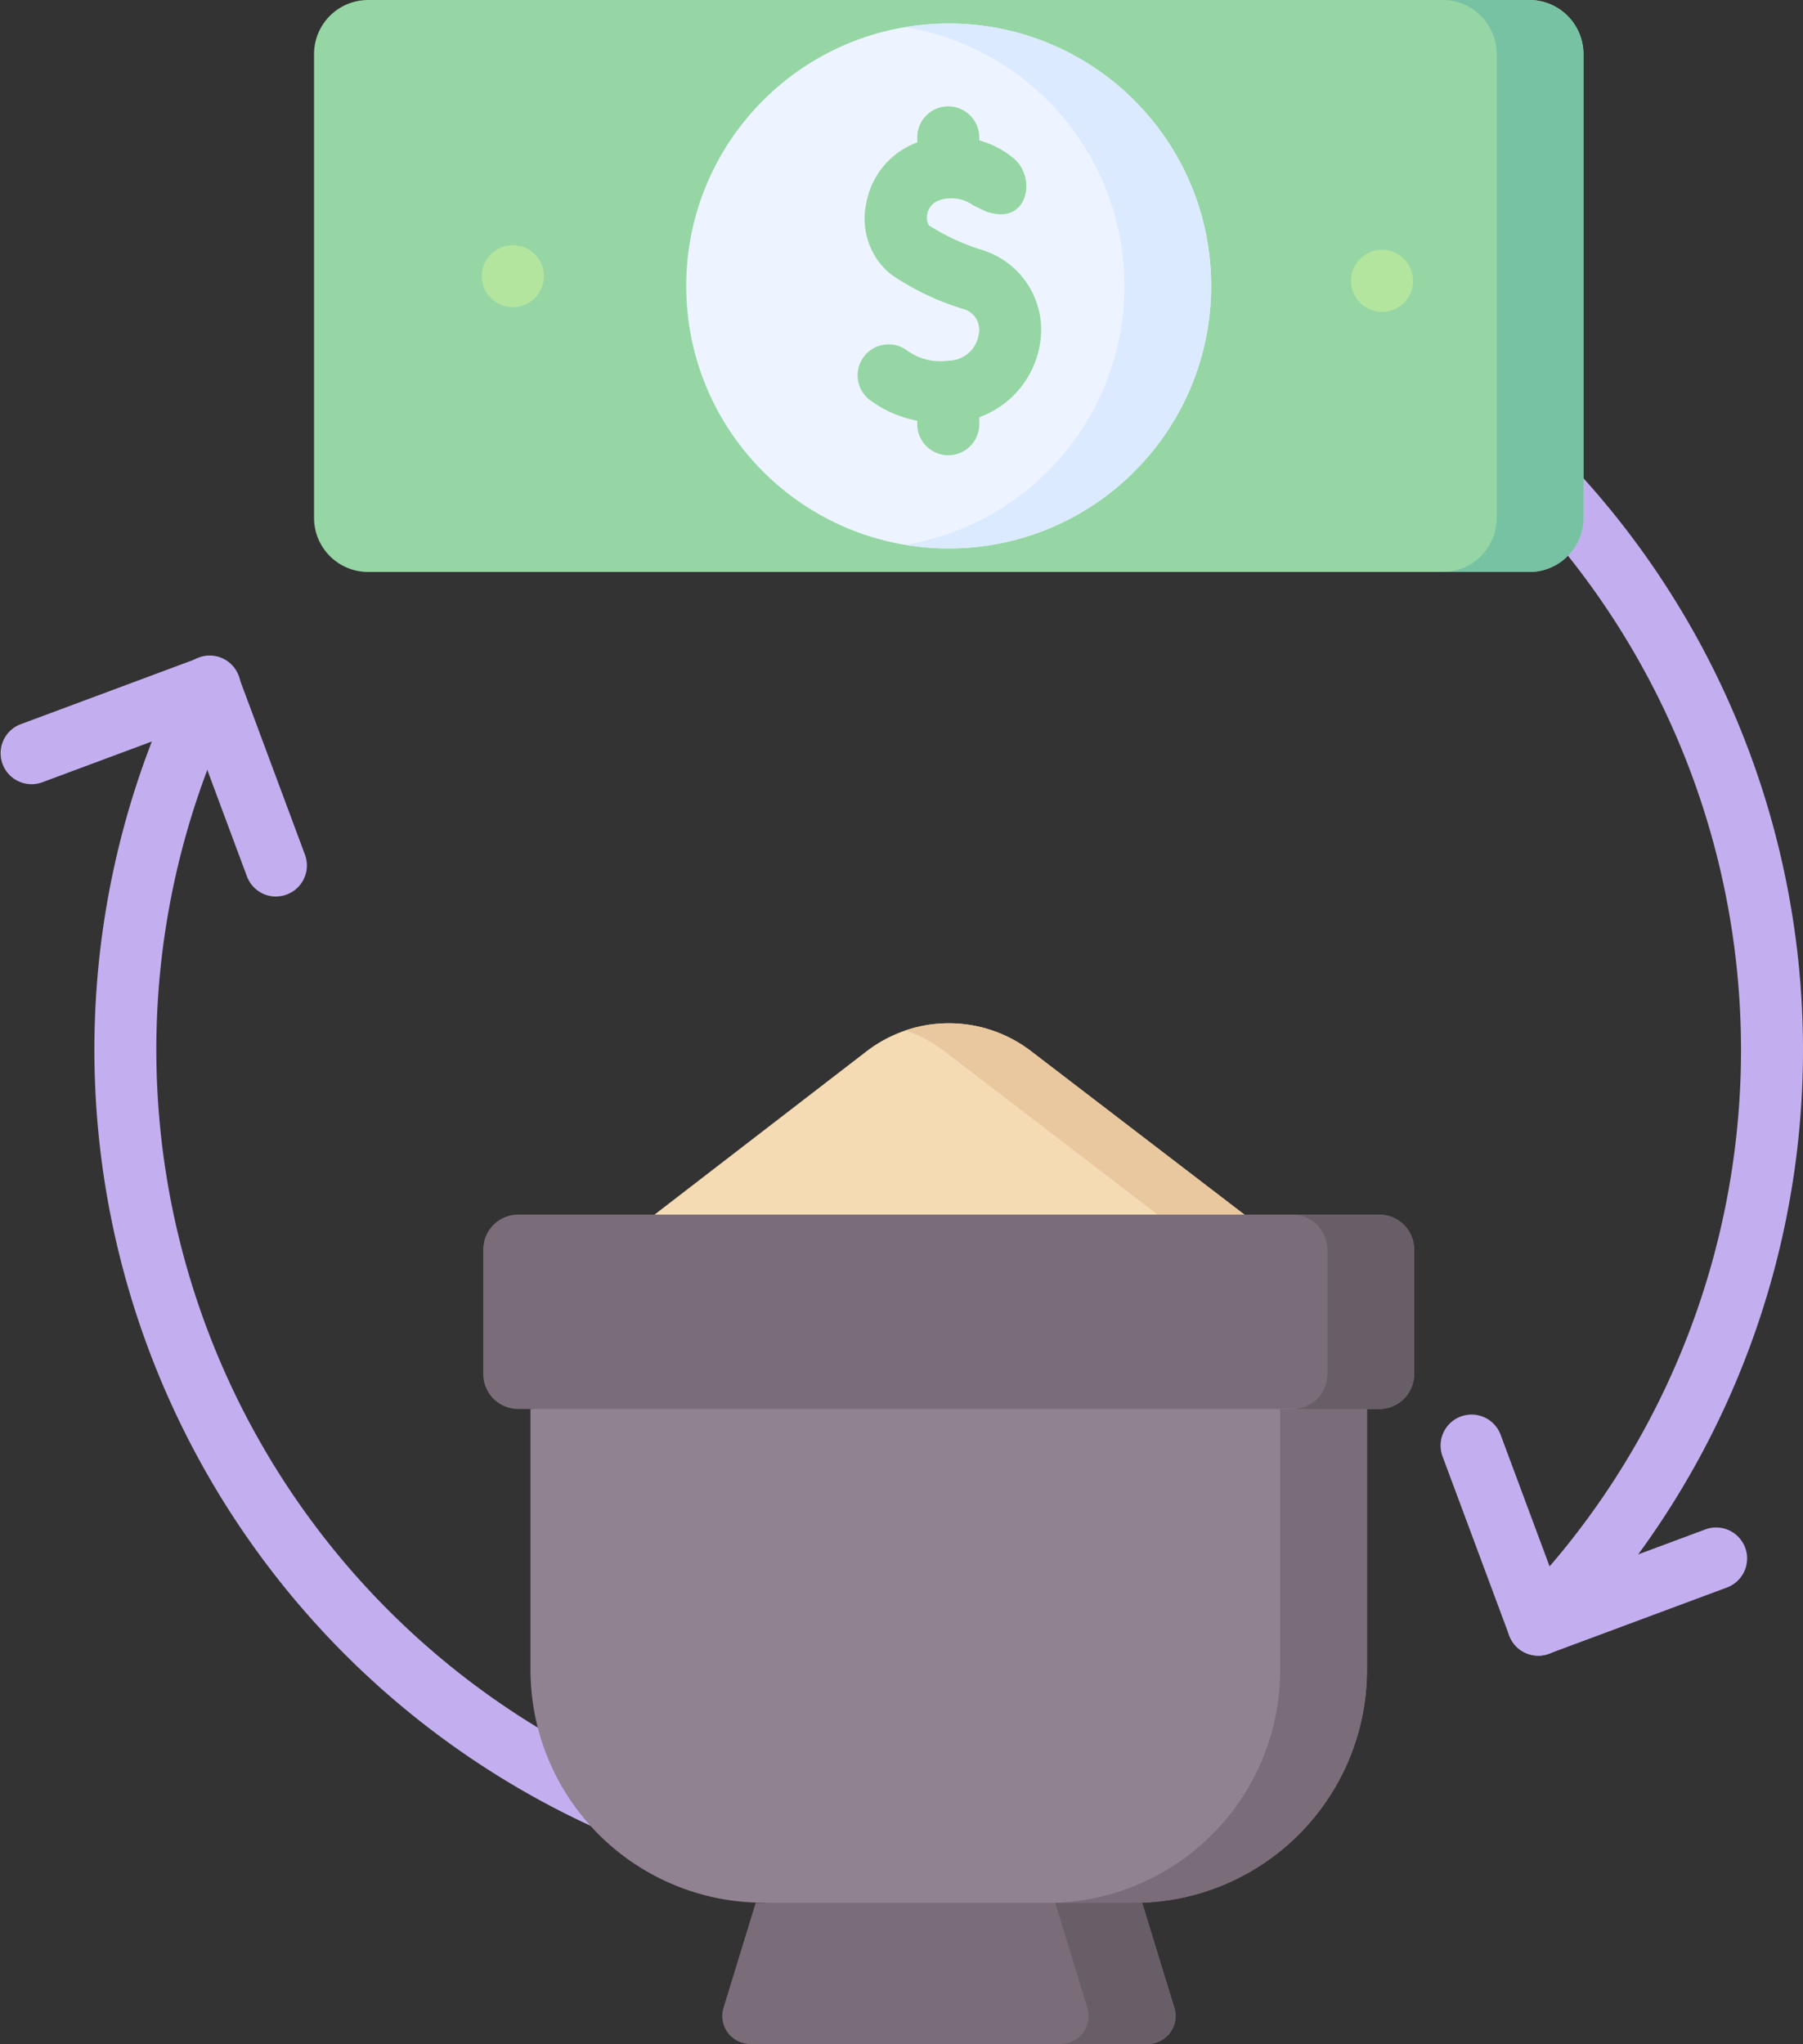 <svg xmlns="http://www.w3.org/2000/svg" width="60.868" height="69" viewBox="0 0 60.868 69">
  <rect x="0" y="0" width="60.868" height="69" fill="#333333" stroke="none"/>
  <g id="trading" transform="translate(-29.157)">
    <g id="Group_3305" data-name="Group 3305" transform="translate(29.157 22.146)">
      <path id="Path_286" data-name="Path 286" d="M38.473,166.929a1.046,1.046,0,0,1-.98-.681L35.614,161.2l-5.046,1.878a1.046,1.046,0,0,1-.73-1.96l6.026-2.243a1.046,1.046,0,0,1,1.345.615l2.243,6.026a1.047,1.047,0,0,1-.98,1.411Z" transform="translate(-29.157 -158.81)" fill="#c3aff0"/>
    </g>
    <g id="Group_3306" data-name="Group 3306" transform="translate(80.041 15.637)">
      <path id="Path_287" data-name="Path 287" d="M395.093,152.384a1.046,1.046,0,0,1-.749-1.776,26.746,26.746,0,0,0,.58-36.726,1.046,1.046,0,0,1,1.543-1.413,28.838,28.838,0,0,1-.625,39.6,1.043,1.043,0,0,1-.749.316Z" transform="translate(-394.047 -112.13)" fill="#c3aff0"/>
    </g>
    <g id="Group_3307" data-name="Group 3307" transform="translate(32.345 22.146)">
      <path id="Path_288" data-name="Path 288" d="M69.875,198.691a1.043,1.043,0,0,1-.413-.085,28.865,28.865,0,0,1-14.5-39.213,1.046,1.046,0,1,1,1.877.923,26.773,26.773,0,0,0,13.448,36.369,1.046,1.046,0,0,1-.414,2.007Z" transform="translate(-52.018 -158.808)" fill="#c3aff0"/>
    </g>
    <g id="Group_3308" data-name="Group 3308" transform="translate(77.798 47.772)">
      <path id="Path_289" data-name="Path 289" d="M381.248,350.692a1.046,1.046,0,0,1-.98-.681l-2.243-6.026a1.046,1.046,0,1,1,1.96-.73l1.878,5.046,5.046-1.878a1.046,1.046,0,0,1,.73,1.96l-6.026,2.243A1.043,1.043,0,0,1,381.248,350.692Z" transform="translate(-377.959 -342.573)" fill="#c3aff0"/>
    </g>
    <path id="Path_290" data-name="Path 290" d="M185.819,333.4,171.7,332.159,157.581,333.4v8.806a7.863,7.863,0,0,0,7.863,7.863l6.256,1.209,6.256-1.209a7.863,7.863,0,0,0,7.863-7.863Z" transform="translate(-110.515 -285.839)" fill="#918291"/>
    <path id="Path_291" data-name="Path 291" d="M290.54,341.092V349.9a7.863,7.863,0,0,1-7.863,7.863h2.93a7.863,7.863,0,0,0,7.863-7.863v-8.806Z" transform="translate(-218.166 -293.526)" fill="#7a6d79"/>
    <path id="Path_292" data-name="Path 292" d="M107.009,0h39.2a1.826,1.826,0,0,1,1.826,1.826V17.482a1.826,1.826,0,0,1-1.826,1.826h-39.2a1.826,1.826,0,0,1-1.826-1.826V1.826A1.826,1.826,0,0,1,107.009,0Z" transform="translate(-65.424)" fill="#95d6a4"/>
    <path id="Path_293" data-name="Path 293" d="M381.3,0h-2.93a1.826,1.826,0,0,1,1.826,1.826V17.482a1.826,1.826,0,0,1-1.826,1.826h2.93a1.826,1.826,0,0,0,1.826-1.826V1.826A1.826,1.826,0,0,0,381.3,0Z" transform="translate(-300.512)" fill="#78c2a4"/>
    <path id="Path_294" data-name="Path 294" d="M167.916,256.286l9.9-7.627a4.56,4.56,0,0,1,5.556-.007l9.965,7.634Z" transform="translate(-119.409 -213.168)" fill="#f4dbb3"/>
    <path id="Path_295" data-name="Path 295" d="M252.609,248.654a4.56,4.56,0,0,0-4.239-.7,4.554,4.554,0,0,1,1.309.7l9.965,7.634h2.93Z" transform="translate(-188.644 -213.17)" fill="#eac89f"/>
    <circle id="Ellipse_27" data-name="Ellipse 27" cx="8.861" cy="8.861" r="8.861" transform="translate(52.323 0.793)" fill="#edf4ff"/>
    <path id="Path_296" data-name="Path 296" d="M249.787,5.684a8.911,8.911,0,0,0-1.465.123,8.86,8.86,0,0,1,0,17.477,8.861,8.861,0,1,0,1.465-17.6Z" transform="translate(-188.602 -4.891)" fill="#dbeaff"/>
    <path id="Path_297" data-name="Path 297" d="M176.394,300.6H147.329a1.181,1.181,0,0,1-1.181-1.181v-4.2a1.181,1.181,0,0,1,1.181-1.181h29.065a1.181,1.181,0,0,1,1.181,1.181v4.2A1.181,1.181,0,0,1,176.394,300.6Z" transform="translate(-100.677 -253.036)" fill="#7a6d79"/>
    <path id="Path_298" data-name="Path 298" d="M344.96,294.04h-2.93a1.181,1.181,0,0,1,1.181,1.181v4.2a1.181,1.181,0,0,1-1.181,1.181h2.93a1.181,1.181,0,0,0,1.181-1.181v-4.2A1.181,1.181,0,0,0,344.96,294.04Z" transform="translate(-269.242 -253.036)" fill="#685e68"/>
    <path id="Path_299" data-name="Path 299" d="M218.31,465.392H204.9a.945.945,0,0,1-.9-1.221l1.086-3.543h13.049l1.086,3.543A.945.945,0,0,1,218.31,465.392Z" transform="translate(-150.418 -396.392)" fill="#7a6d79"/>
    <path id="Path_300" data-name="Path 300" d="M288.621,464.17l-1.086-3.543h-2.93l1.086,3.543a.945.945,0,0,1-.9,1.221h2.93A.945.945,0,0,0,288.621,464.17Z" transform="translate(-219.826 -396.392)" fill="#685e68"/>
    <circle id="Ellipse_28" data-name="Ellipse 28" cx="1.048" cy="1.048" r="1.048" transform="translate(74.766 8.432)" fill="#b3e59f"/>
    <circle id="Ellipse_29" data-name="Ellipse 29" cx="1.048" cy="1.048" r="1.048" transform="translate(45.423 8.275)" fill="#b3e59f"/>
    <path id="Path_301" data-name="Path 301" d="M237.418,35.724a3.836,3.836,0,0,0,1.518.641v.12a1.046,1.046,0,1,0,2.092,0v-.236a3.183,3.183,0,0,0,2.044-2.443,2.821,2.821,0,0,0-1.915-3.194,7.353,7.353,0,0,1-1.838-.848.611.611,0,0,1,.343-.835,1.275,1.275,0,0,1,1.175.174l.392.186s.986.442,1.327-.463a1.244,1.244,0,0,0-.319-1.277,3.088,3.088,0,0,0-1.21-.646V26.8a1.046,1.046,0,0,0-2.092,0v.17a2.689,2.689,0,0,0-1.721,2.058,2.422,2.422,0,0,0,.814,2.383,8.813,8.813,0,0,0,2.432,1.174.732.732,0,0,1,.549.875,1.042,1.042,0,0,1-1.034.879,1.912,1.912,0,0,1-1.412-.365,1.046,1.046,0,1,0-1.145,1.75Z" transform="translate(-178.812 -22.163)" fill="#95d6a4"/>
  </g>
</svg>
